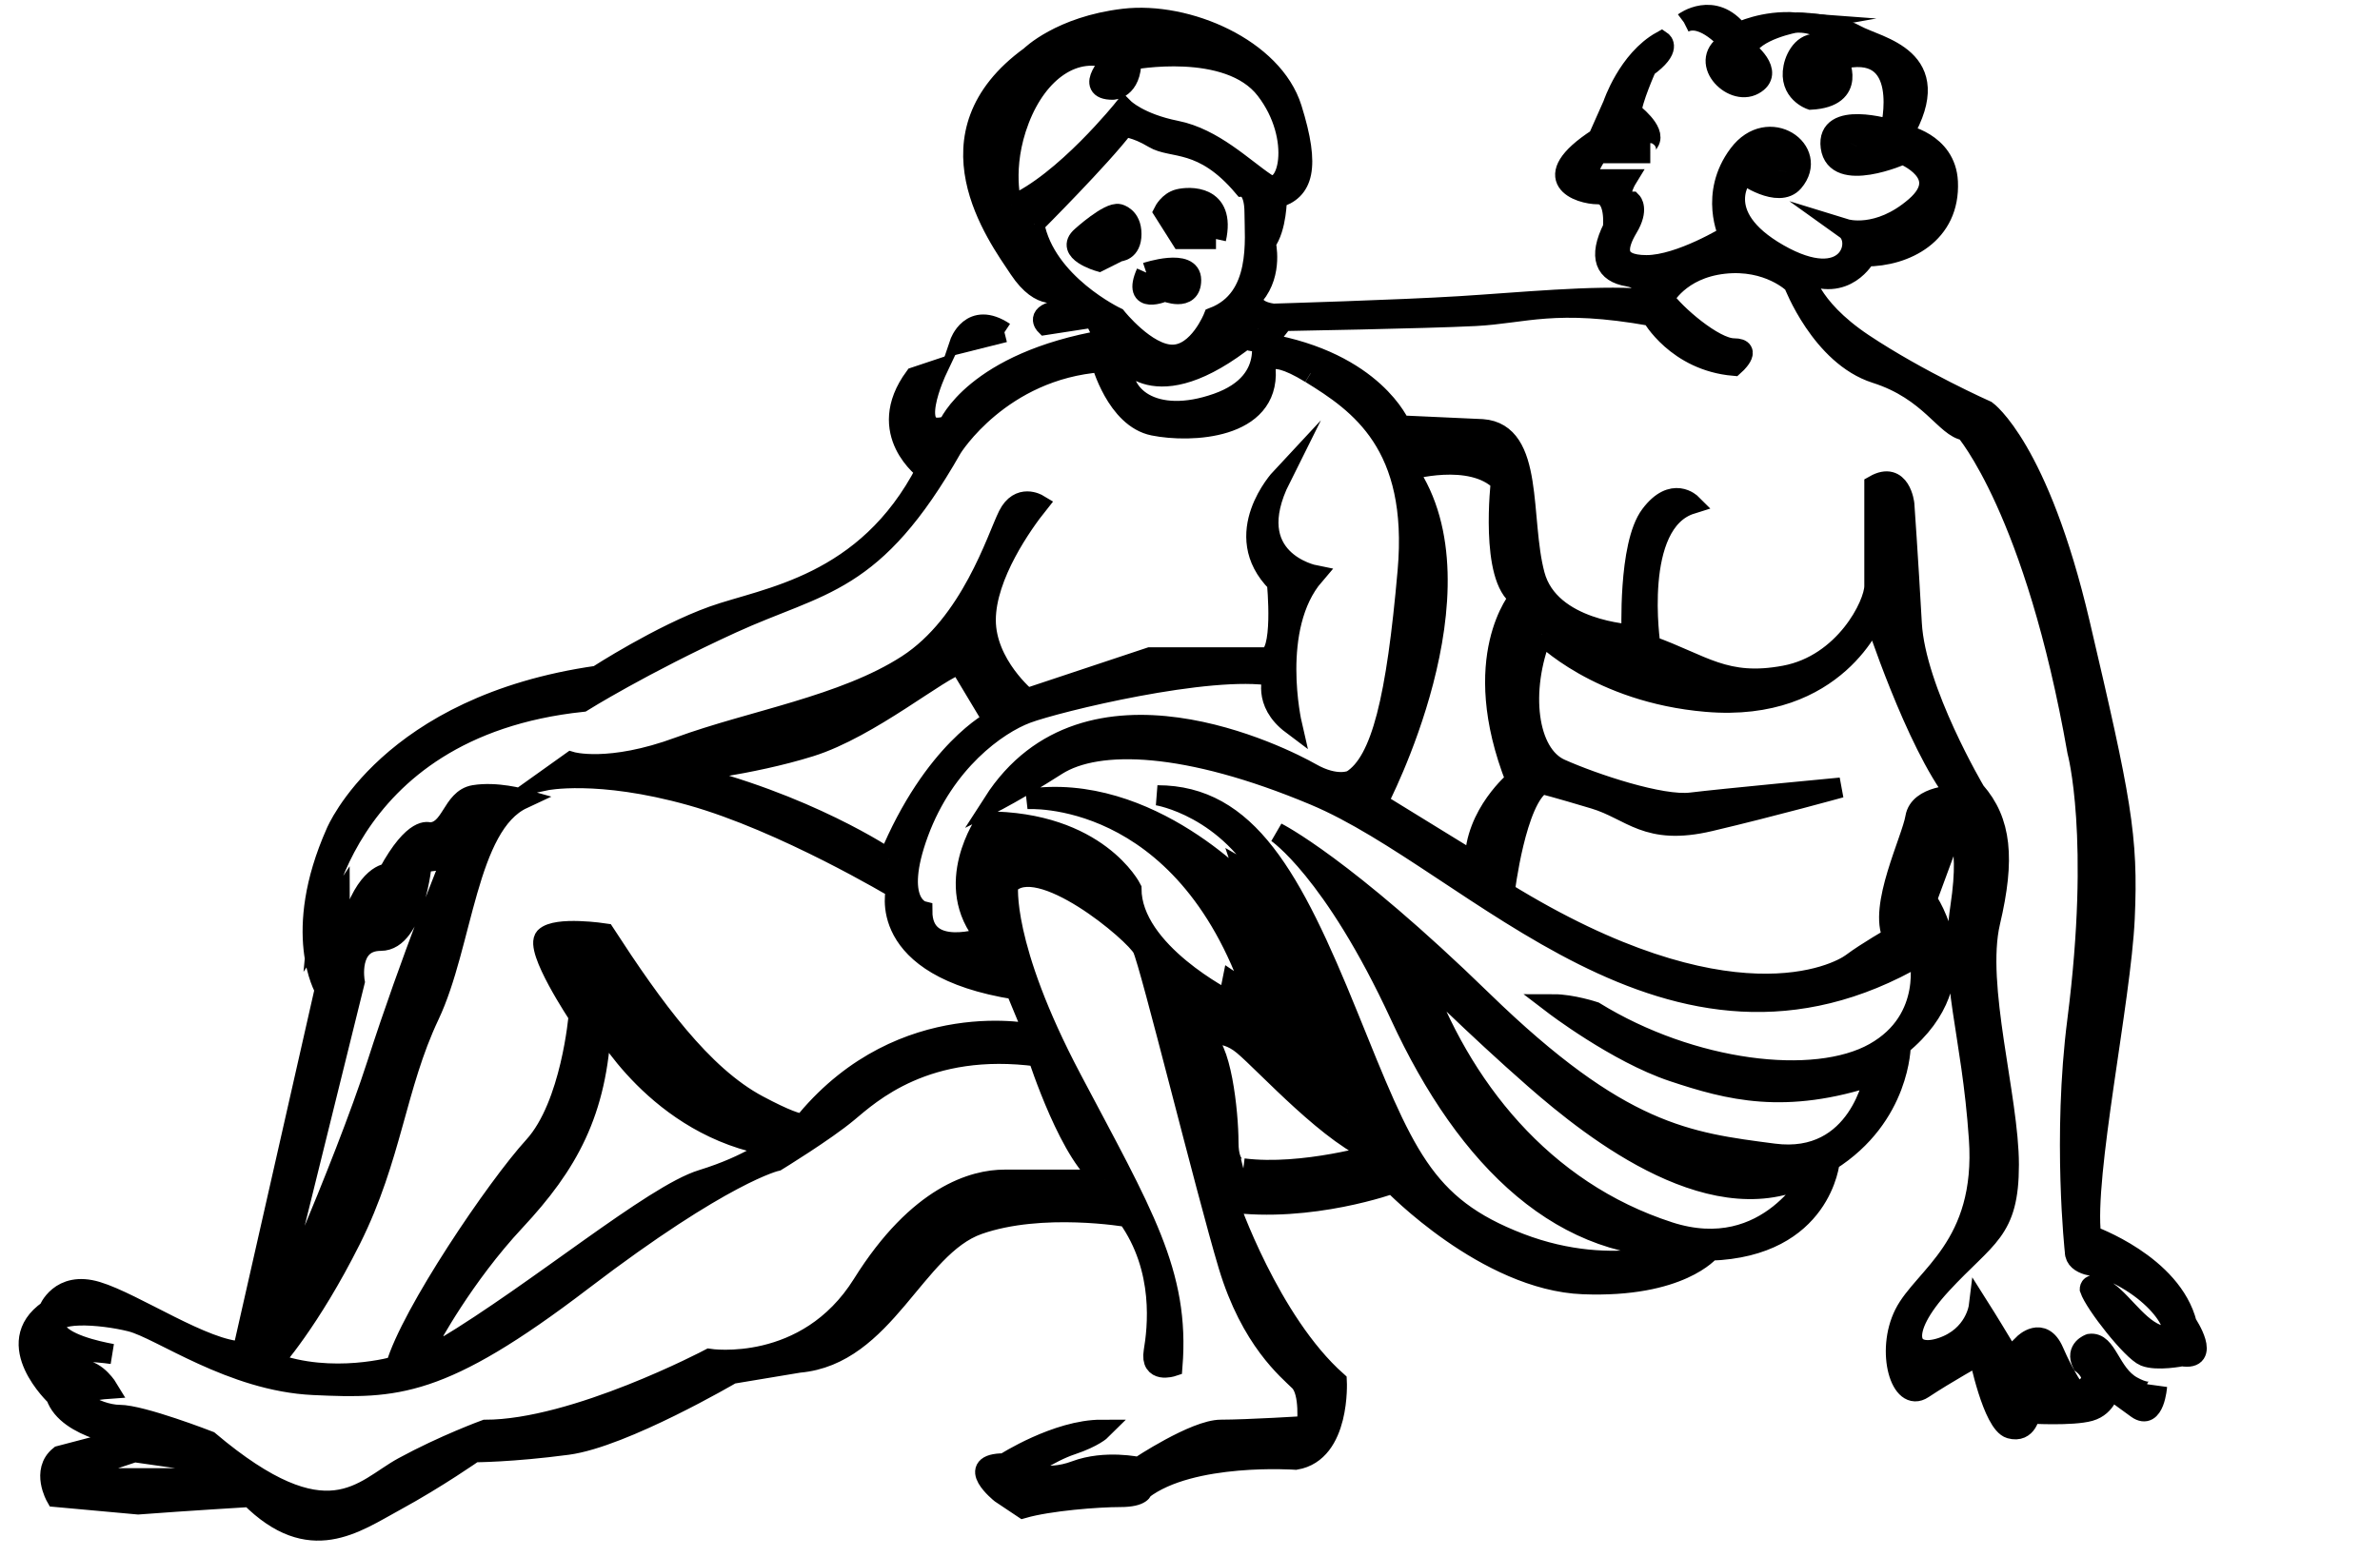 <?xml version="1.0" encoding="UTF-8" standalone="no"?>
<svg
   xmlns:dc="http://purl.org/dc/elements/1.1/"
   xmlns:cc="http://creativecommons.org/ns#"
   xmlns:rdf="http://www.w3.org/1999/02/22-rdf-syntax-ns#"
   xmlns:svg="http://www.w3.org/2000/svg"
   xmlns="http://www.w3.org/2000/svg"
   xmlns:sodipodi="http://sodipodi.sourceforge.net/DTD/sodipodi-0.dtd"
   xmlns:inkscape="http://www.inkscape.org/namespaces/inkscape"
   version="1.1"
   id="svg2"
   xml:space="preserve"
   width="62.747"
   height="41.053"
   viewBox="0 0 62.747 41.053"
   sodipodi:docname="vectorian160.pdf"><defs
     id="defs6" /><sodipodi:namedview
     pagecolor="#ffffff"
     bordercolor="#666666"
     borderopacity="1"
     objecttolerance="10"
     gridtolerance="10"
     guidetolerance="10"
     inkscape:pageopacity="0"
     inkscape:pageshadow="2"
     inkscape:window-width="640"
     inkscape:window-height="480"
     id="namedview4" /><g
     id="g10"
     inkscape:groupmode="layer"
     inkscape:label="vectorian160"
     transform="matrix(1.333,0,0,-1.333,0,41.053)"><g
       id="g12"
       transform="translate(72,-41.205)"><g
         id="g14"
         transform="translate(-71.432,41.722)"><g
           id="g16"><g
             id="g18"><path
               d="m 32.738,29.836 c 0,0 0.591,0.443 1.084,-0.197 0,0 0.492,0.246 1.133,0.197 0,0 -0.837,-0.148 -0.985,-0.542 0,0 0.591,-0.443 0.148,-0.689 -0.444,-0.245 -1.133,0.492 -0.493,0.837 0,0 -0.494,0.591 -0.887,0.393"
               style="fill:#000000;fill-opacity:1;fill-rule:nonzero;stroke:#000000;stroke-width:0.399;stroke-linecap:butt;stroke-linejoin:miter;stroke-miterlimit:10;stroke-dasharray:none;stroke-opacity:1"
               id="path20" /><path
               d="m 17.008,13.293 c 0,0 -1.626,1.109 -4.137,1.699 0,0 1.404,0.148 2.586,0.518 1.182,0.369 2.585,1.551 2.954,1.624 l 0.665,-1.108 c 0,0 -1.182,-0.591 -2.068,-2.733 m 8.346,9.601 c 0.96,-0.591 2.141,-1.404 1.919,-3.914 -0.221,-2.511 -0.516,-3.767 -1.107,-4.136 0,0 -0.296,-0.148 -0.811,0.147 -0.518,0.296 -4.432,2.289 -6.278,-0.59 0,0 0.445,0.221 1.255,0.738 0.812,0.516 2.567,0.468 5.095,-0.592 3.177,-1.329 7.017,-6.054 11.964,-3.175 0,0 0.296,-1.255 -0.886,-1.92 -1.182,-0.665 -3.619,-0.37 -5.538,0.812 0,0 -0.445,0.148 -0.813,0.148 0,0 1.255,-0.96 2.363,-1.33 1.108,-0.369 2.215,-0.664 3.987,-0.073 0,0 -0.296,-1.773 -1.993,-1.552 -1.699,0.222 -3.029,0.37 -5.761,3.028 -2.734,2.66 -4.063,3.323 -4.063,3.323 0,0 1.107,-0.738 2.438,-3.618 1.329,-2.88 3.248,-4.726 5.76,-4.58 0,0 -1.477,-0.663 -3.397,0.074 -1.919,0.739 -2.289,1.773 -3.397,4.506 -1.108,2.732 -1.993,4.356 -3.767,4.356 0,0 1.404,-0.221 2.215,-1.772 l -0.516,0.296 0.149,-0.444 c 0,0 -1.995,2.216 -4.432,1.846 0,0 3.102,0.223 4.505,-3.914 l -0.443,0.296 -0.074,-0.37 c 0,0 -1.919,0.96 -1.919,2.215 0,0 -0.666,1.33 -2.881,1.33 0,0 -0.886,-1.255 0,-2.29 0,0 -1.255,-0.443 -1.255,0.517 0,0 -0.591,0.148 -0.075,1.55 0.518,1.404 1.552,2.143 2.142,2.363 0.591,0.222 3.619,0.961 4.874,0.739 0,0 -0.221,-0.517 0.369,-0.96 0,0 -0.444,1.921 0.443,2.954 0,0 -1.476,0.295 -0.664,1.919 0,0 -1.034,-1.108 -0.074,-2.068 0,0 0.148,-1.478 -0.221,-1.478 h -2.29 l -2.437,-0.811 c 0,0 -0.812,0.665 -0.812,1.55 0,0.887 0.738,1.921 1.033,2.29 0,0 -0.369,0.222 -0.59,-0.221 -0.221,-0.444 -0.738,-2.142 -1.994,-2.954 -1.255,-0.813 -3.102,-1.108 -4.506,-1.624 -1.402,-0.518 -2.141,-0.296 -2.141,-0.296 l -0.517,-0.369 c 0,0 1.034,0.221 2.88,-0.296 1.846,-0.516 4.063,-1.846 4.063,-1.846 0,0 -0.444,-1.55 2.364,-1.993 l 0.367,-0.887 c 0,0 -2.585,0.592 -4.505,-1.698 0,0 0.148,-0.295 -0.96,0.296 -1.107,0.591 -2.068,1.919 -3.028,3.397 0,0 -0.96,0.147 -1.182,-0.075 -0.221,-0.222 0.665,-1.55 0.665,-1.55 0,0 -0.148,-1.772 -0.885,-2.585 C 9.253,6.794 7.555,4.283 7.259,3.249 c 0,0 -1.255,-0.369 -2.438,0.074 0,0 0.739,0.813 1.552,2.438 0.811,1.624 0.886,3.028 1.55,4.431 0.665,1.402 0.739,3.766 1.846,4.283 0,0 -0.517,0.148 -0.96,0.074 -0.443,-0.074 -0.443,-0.738 -0.887,-0.738 0,0 -0.294,0.148 -0.813,-0.811 0,0 -0.442,0 -0.738,-1.034 0,0 -0.223,0.147 -0.223,0.517 l -0.443,-0.665 c 0,0 0.369,4.062 5.244,4.578 0,0 1.181,0.739 2.954,1.551 1.772,0.812 2.806,0.738 4.358,3.47 0,0 0.959,1.552 2.953,1.699 0,0 0.296,-1.108 1.034,-1.255 0.74,-0.148 2.289,-0.074 2.216,1.108 0,0 -0.074,0.516 0.887,-0.074 m 3.766,-2.142 c 0,0 -0.222,-1.92 0.369,-2.289 0,0 -1.033,-1.182 -0.074,-3.618 0,0 -0.811,-0.665 -0.811,-1.626 l -1.921,1.182 c 0,0 2.215,4.209 0.59,6.573 0,0 1.256,0.37 1.847,-0.222 m 0.813,-3.027 c 0,0 1.11,-1.147 3.25,-1.33 2.585,-0.222 3.322,1.699 3.322,1.699 0,0 0.813,-2.511 1.626,-3.546 0,0 -0.74,0 -0.813,-0.443 -0.074,-0.443 -0.739,-1.772 -0.443,-2.363 0,0 -0.518,-0.296 -0.813,-0.517 -0.295,-0.222 -2.437,-1.329 -6.868,1.403 0,0 0.221,1.846 0.738,2.143 0,0 0.295,-0.074 1.034,-0.296 0.738,-0.221 1.033,-0.739 2.289,-0.443 1.256,0.296 2.585,0.665 2.585,0.665 0,0 -2.363,-0.223 -2.955,-0.296 -0.589,-0.074 -1.919,0.369 -2.584,0.665 -0.666,0.296 -0.814,1.551 -0.369,2.659 M 32.443,5.908 c -2.511,0.812 -4.136,2.88 -4.948,5.17 0,0 1.108,-1.107 2.289,-2.141 1.182,-1.035 3.619,-2.955 5.538,-1.847 0,0 -0.896,-1.823 -2.88,-1.182 m -7.681,6.131 c 0,0 1.477,-1.994 1.699,-3.767 0,0 -1.626,2.806 -1.699,3.767 m 1.329,-3.767 c 0,0 -0.665,-0.074 -1.477,2.953 0,0 1.403,-2.363 1.477,-2.953 M 24.023,7.164 c 0,0 -0.295,-0.074 -0.295,0.516 0,0.592 -0.148,1.995 -0.517,2.068 0,0 0.369,0.223 0.812,-0.147 0.443,-0.37 1.772,-1.846 2.659,-2.143 0,0 -1.477,-0.443 -2.659,-0.294 M 7.924,3.766 c 0,0 0.665,1.256 1.699,2.363 1.033,1.108 1.625,2.142 1.699,3.914 0,0 1.108,-2.069 3.397,-2.438 0,0 -0.443,-0.369 -1.403,-0.665 C 12.355,6.647 10.067,4.726 8.219,3.618 Z m 13.367,3.175 h -1.994 c -0.592,0 -1.699,-0.294 -2.807,-2.068 -1.108,-1.772 -3.027,-1.477 -3.027,-1.477 0,0 -2.66,-1.403 -4.431,-1.403 0,0 -0.813,-0.296 -1.626,-0.739 -0.812,-0.443 -1.477,-1.477 -3.841,0.517 0,0 -1.329,0.517 -1.771,0.517 -0.445,0 -1.256,0.443 -0.223,0.516 0,0 -0.222,0.37 -0.516,0.37 -0.295,0 -0.665,0.37 -0.148,0.37 0.323,0 0.587,-0.029 0.742,-0.051 C 1.344,3.549 0.654,3.702 0.539,3.988 0.391,4.357 1.425,4.283 2.017,4.135 2.607,3.988 4.01,2.954 5.634,2.88 c 1.625,-0.074 2.512,-0.074 5.318,2.069 2.806,2.141 3.841,2.363 3.841,2.363 0,0 0.96,0.589 1.403,0.96 0.443,0.368 1.55,1.404 3.765,1.107 0,0 0.666,-2.067 1.33,-2.437 M 0.908,1.034 c 0,0 0.074,0.074 0.517,0.296 L 2.09,1.551 3.124,1.403 3.419,1.034 Z m 5.539,9.823 c 0,0 -0.147,0.811 0.517,0.811 0.665,0 0.813,1.551 0.813,1.551 l 0.59,0.074 c 0,0 -0.812,-1.993 -1.477,-4.062 C 6.225,7.164 4.675,3.693 4.675,3.693 Z m 13.441,14.991 c 0,0 1.329,1.33 1.773,1.919 0,0 0.223,0 0.59,-0.221 0.369,-0.222 0.96,0 1.772,-0.961 0,0 0.222,0 0.222,-0.516 0,-0.517 0.147,-1.699 -0.814,-2.068 0,0 -0.294,-0.739 -0.811,-0.739 -0.517,0 -1.107,0.739 -1.107,0.739 0,0 -1.404,0.665 -1.626,1.846 m -0.443,0.369 c 0,0 -0.222,0.739 0.148,1.699 0.369,0.961 1.108,1.478 1.846,1.182 0,0 -0.591,-0.591 0,-0.591 0,0 0.37,0 0.37,0.591 0,0 1.919,0.37 2.658,-0.591 0.739,-0.96 0.443,-2.141 0,-1.846 -0.443,0.296 -1.035,0.887 -1.772,1.034 -0.738,0.147 -1.033,0.443 -1.033,0.443 0,0 -1.182,-1.477 -2.216,-1.921 m 4.874,-2.437 c 0,0 0.443,-1.033 -0.813,-1.477 -1.255,-0.443 -1.993,0.148 -1.846,0.886 0,0 0.664,-1.108 2.658,0.591 m 10.487,3.102 c -0.049,-0.345 -0.689,0.147 -0.689,0.147 0,0 0.745,0.242 0.689,-0.147 m 1.182,0.591 c 0.147,0.294 0.688,-0.148 0.688,-0.148 0,0 -0.887,-0.248 -0.688,0.148 m -0.689,1.231 c -0.246,0 -0.198,0.393 0.247,0.393 0,0 0,-0.393 -0.247,-0.393 M 42.684,4.087 c -0.295,1.181 -1.895,1.747 -1.895,1.747 -0.148,1.182 0.591,4.653 0.665,6.277 0.074,1.624 -0.074,2.363 -0.887,5.835 -0.813,3.47 -1.846,4.209 -1.846,4.209 0,0 -1.33,0.591 -2.438,1.329 -1.107,0.739 -1.182,1.404 -1.182,1.404 0.838,-0.419 1.231,0.32 1.231,0.32 0.788,0 1.673,0.443 1.625,1.476 -0.038,0.794 -0.887,0.936 -0.887,0.936 0.887,1.527 -0.492,1.723 -0.935,1.97 -0.443,0.246 -1.182,0.246 -1.182,0.246 0.738,0 0.492,-0.443 0.492,-0.443 -0.295,0.098 -0.492,-0.197 -0.541,-0.445 -0.099,-0.491 0.343,-0.639 0.343,-0.639 0.936,0.051 0.542,0.787 0.542,0.787 1.478,0.394 1.034,-1.378 1.034,-1.378 0,0 -1.279,0.394 -1.182,-0.345 0.1,-0.738 1.428,-0.147 1.428,-0.147 0,0 0.985,-0.394 0.247,-1.035 -0.739,-0.64 -1.378,-0.443 -1.378,-0.443 0.344,-0.246 0.049,-1.279 -1.33,-0.492 -1.378,0.788 -0.69,1.576 -0.69,1.576 0,0 0.69,-0.493 0.986,-0.148 0.524,0.613 -0.494,1.33 -1.084,0.542 -0.591,-0.788 -0.197,-1.6 -0.197,-1.6 0,0 -0.96,-0.592 -1.625,-0.592 -0.665,0 -0.591,0.369 -0.37,0.739 0.222,0.369 0.074,0.517 0.074,0.517 -0.369,0 -0.098,0.443 -0.098,0.443 h -0.788 c 0,0.222 0.222,0.517 0.222,0.517 h 1.034 c 0,0 -0.172,0 -0.025,0.222 0.148,0.221 -0.345,0.59 -0.345,0.59 0,0.223 0.296,0.886 0.296,0.886 0.517,0.37 0.297,0.518 0.297,0.518 -0.667,-0.37 -0.961,-1.256 -0.961,-1.256 l -0.295,-0.664 c -1.255,-0.813 -0.37,-1.108 0,-1.108 0.369,0 0.295,-0.665 0.295,-0.665 -0.295,-0.591 -0.147,-0.886 0.294,-0.96 0.445,-0.074 0.296,-0.444 0.296,-0.444 -0.96,0.074 -2.438,-0.074 -3.619,-0.147 -1.181,-0.074 -3.692,-0.148 -3.692,-0.148 -0.516,0.074 -0.369,0.369 -0.369,0.369 0.369,0.444 0.221,1.034 0.221,1.034 0.221,0.296 0.221,0.886 0.221,0.886 0.518,0.148 0.666,0.591 0.296,1.773 -0.369,1.182 -2.067,1.921 -3.323,1.773 -1.255,-0.149 -1.847,-0.739 -1.847,-0.739 -2.141,-1.551 -0.664,-3.545 -0.221,-4.21 0.443,-0.665 0.813,-0.443 0.813,-0.443 l 0.369,-0.222 -0.369,-0.147 c -0.518,-0.074 -0.296,-0.296 -0.296,-0.296 l 0.96,0.148 0.223,-0.443 c -2.586,-0.443 -3.102,-1.698 -3.102,-1.698 -0.887,-0.296 -0.222,1.108 -0.222,1.108 l -0.443,-0.148 c -0.812,-1.108 0.221,-1.846 0.221,-1.846 -1.181,-2.289 -3.175,-2.511 -4.208,-2.88 -1.034,-0.369 -2.29,-1.182 -2.29,-1.182 C 7.111,16.321 6.077,13.81 6.077,13.81 5.191,11.817 5.856,10.709 5.856,10.709 L 4.232,3.545 c -0.738,0 -2.143,0.959 -2.882,1.181 C 0.613,4.949 0.391,4.357 0.391,4.357 -0.568,3.693 0.539,2.659 0.539,2.659 0.761,1.994 2.017,1.846 2.017,1.846 L 0.613,1.478 C 0.243,1.182 0.539,0.665 0.539,0.665 L 2.164,0.517 C 3.124,0.59 4.379,0.665 4.379,0.665 5.561,-0.517 6.447,0.148 7.259,0.59 c 0.813,0.443 1.551,0.96 1.551,0.96 0,0 0.738,0 1.846,0.147 1.107,0.148 3.25,1.404 3.25,1.404 l 1.329,0.221 c 1.699,0.148 2.289,2.29 3.545,2.733 1.256,0.443 2.955,0.148 2.955,0.148 0.738,-1.035 0.59,-2.216 0.516,-2.659 -0.074,-0.443 0.369,-0.297 0.369,-0.297 0.148,1.847 -0.591,3.029 -1.993,5.688 -1.404,2.658 -1.256,3.84 -1.256,3.84 0.59,0.665 2.512,-0.96 2.658,-1.256 C 22.177,11.225 23.285,6.72 23.728,5.243 24.172,3.766 24.909,3.176 25.133,2.954 25.354,2.732 25.28,2.067 25.28,2.067 c 0,0 -1.181,-0.073 -1.699,-0.073 -0.517,0 -1.624,-0.739 -1.624,-0.739 0,0 -0.664,0.148 -1.255,-0.073 -0.592,-0.223 -1.034,0 -1.034,0 0,0 0.516,0.369 0.961,0.516 0.441,0.148 0.589,0.296 0.589,0.296 -0.886,0 -1.919,-0.665 -1.919,-0.665 -0.813,0 -0.074,-0.591 -0.074,-0.591 l 0.443,-0.296 c 0.516,0.148 1.477,0.222 1.92,0.222 0.443,0 0.443,0.147 0.443,0.147 0.961,0.738 3.028,0.591 3.028,0.591 0.886,0.148 0.812,1.551 0.812,1.551 -1.33,1.182 -2.141,3.545 -2.141,3.545 1.626,-0.221 3.249,0.369 3.249,0.369 0,0 1.848,-1.919 3.767,-1.993 1.921,-0.074 2.511,0.665 2.511,0.665 2.216,0.073 2.363,1.773 2.363,1.773 1.404,0.885 1.404,2.289 1.404,2.289 1.624,1.328 0.516,2.88 0.516,2.88 l 0.517,1.403 c 0,0 0.37,-0.074 0.148,-1.55 -0.221,-1.477 0.221,-2.438 0.367,-4.579 0.149,-2.143 -1.107,-2.732 -1.476,-3.471 -0.369,-0.738 -0.072,-1.772 0.369,-1.478 0.445,0.296 1.107,0.665 1.107,0.665 0,0 0.273,-1.353 0.617,-1.452 0.345,-0.098 0.393,0.296 0.393,0.296 0,0 0.837,-0.049 1.182,0.048 0.345,0.098 0.394,0.443 0.394,0.443 l 0.542,-0.394 c 0.344,-0.246 0.394,0.443 0.394,0.443 0,0 -0.05,-0.246 -0.492,0 -0.444,0.247 -0.493,0.887 -0.838,0.838 0,0 -0.294,-0.099 -0.148,-0.393 0,0 0.468,-0.346 -0.122,-0.567 0,0 -0.221,0.296 -0.444,0.813 C 39.827,4.061 39.458,3.693 39.458,3.693 l 0.517,-0.96 c 0,0 -0.369,-0.296 -0.443,0 -0.074,0.296 -0.962,1.698 -0.962,1.698 0,0 -0.072,-0.589 -0.737,-0.812 -0.665,-0.221 -0.886,0.296 0,1.256 0.886,0.96 1.33,1.033 1.33,2.363 0,1.329 -0.665,3.545 -0.37,4.801 0.296,1.254 0.222,1.993 -0.295,2.584 0,0 -1.182,1.994 -1.255,3.324 -0.074,1.329 -0.148,2.363 -0.148,2.363 0,0 -0.072,0.665 -0.591,0.37 v -1.994 c 0,-0.369 -0.59,-1.551 -1.772,-1.772 -1.18,-0.221 -1.624,0.222 -2.658,0.591 0,0 -0.37,2.437 0.811,2.806 0,0 -0.369,0.37 -0.811,-0.221 -0.445,-0.591 -0.37,-2.363 -0.37,-2.363 0,0 -1.625,0.074 -1.919,1.182 -0.296,1.107 0,2.806 -1.034,2.88 l -1.625,0.074 c 0,0 -0.517,1.255 -2.659,1.624 l 0.346,0.443 c 0,0 2.806,0.049 3.791,0.099 0.984,0.049 1.575,0.344 3.495,0 0,0 0.492,-0.887 1.626,-0.985 0,0 0.393,0.344 0,0.344 -0.394,0 -1.182,0.69 -1.38,0.985 0,0 0.296,0.591 1.182,0.69 0.886,0.098 1.38,-0.394 1.38,-0.394 0,0 0.541,-1.427 1.623,-1.772 1.083,-0.344 1.38,-1.084 1.773,-1.133 0,0 1.378,-1.576 2.216,-6.351 0,0 0.463,-1.688 0,-5.318 -0.297,-2.314 -0.049,-4.578 -0.049,-4.578 0,-0.296 0.492,-0.296 0.492,-0.296 1.23,-0.443 1.723,-1.428 1.281,-1.377 -0.444,0.048 -0.788,0.64 -1.133,0.885 -0.345,0.246 -0.345,0.049 -0.345,0.049 0.099,-0.294 0.838,-1.23 1.084,-1.329 0.246,-0.099 0.738,0 0.738,0 0.592,-0.099 0.099,0.64 0.099,0.64"
               style="fill:#000000;fill-opacity:1;fill-rule:nonzero;stroke:#000000;stroke-width:0.399;stroke-linecap:butt;stroke-linejoin:miter;stroke-miterlimit:10;stroke-dasharray:none;stroke-opacity:1"
               id="path22" /><path
               d="m 22.103,24.888 c 0,0 0.887,0.295 0.887,-0.148 0,-0.444 -0.518,-0.223 -0.518,-0.223 0,0 -0.663,-0.294 -0.369,0.37"
               style="fill:#000000;fill-opacity:1;fill-rule:nonzero;stroke:#000000;stroke-width:0.399;stroke-linecap:butt;stroke-linejoin:miter;stroke-miterlimit:10;stroke-dasharray:none;stroke-opacity:1"
               id="path24" /><path
               d="m 23.482,25.552 h -0.69 l -0.343,0.542 c 0,0 0.098,0.197 0.294,0.246 0.197,0.05 0.937,0.099 0.739,-0.788"
               style="fill:#000000;fill-opacity:1;fill-rule:nonzero;stroke:#000000;stroke-width:0.399;stroke-linecap:butt;stroke-linejoin:miter;stroke-miterlimit:10;stroke-dasharray:none;stroke-opacity:1"
               id="path26" /><path
               d="m 21.562,26.045 c 0,0 0.247,-0.049 0.247,-0.394 0,-0.345 -0.247,-0.345 -0.247,-0.345 l -0.393,-0.197 c 0,0 -0.689,0.197 -0.346,0.493 0,0 0.542,0.492 0.739,0.443"
               style="fill:#000000;fill-opacity:1;fill-rule:nonzero;stroke:#000000;stroke-width:0.399;stroke-linecap:butt;stroke-linejoin:miter;stroke-miterlimit:10;stroke-dasharray:none;stroke-opacity:1"
               id="path28" /><path
               d="m 19.298,23.707 -0.887,-0.222 c 0,0 0.222,0.665 0.887,0.222"
               style="fill:#000000;fill-opacity:1;fill-rule:nonzero;stroke:#000000;stroke-width:0.399;stroke-linecap:butt;stroke-linejoin:miter;stroke-miterlimit:10;stroke-dasharray:none;stroke-opacity:1"
               id="path30" /></g></g></g></g></g></svg>
